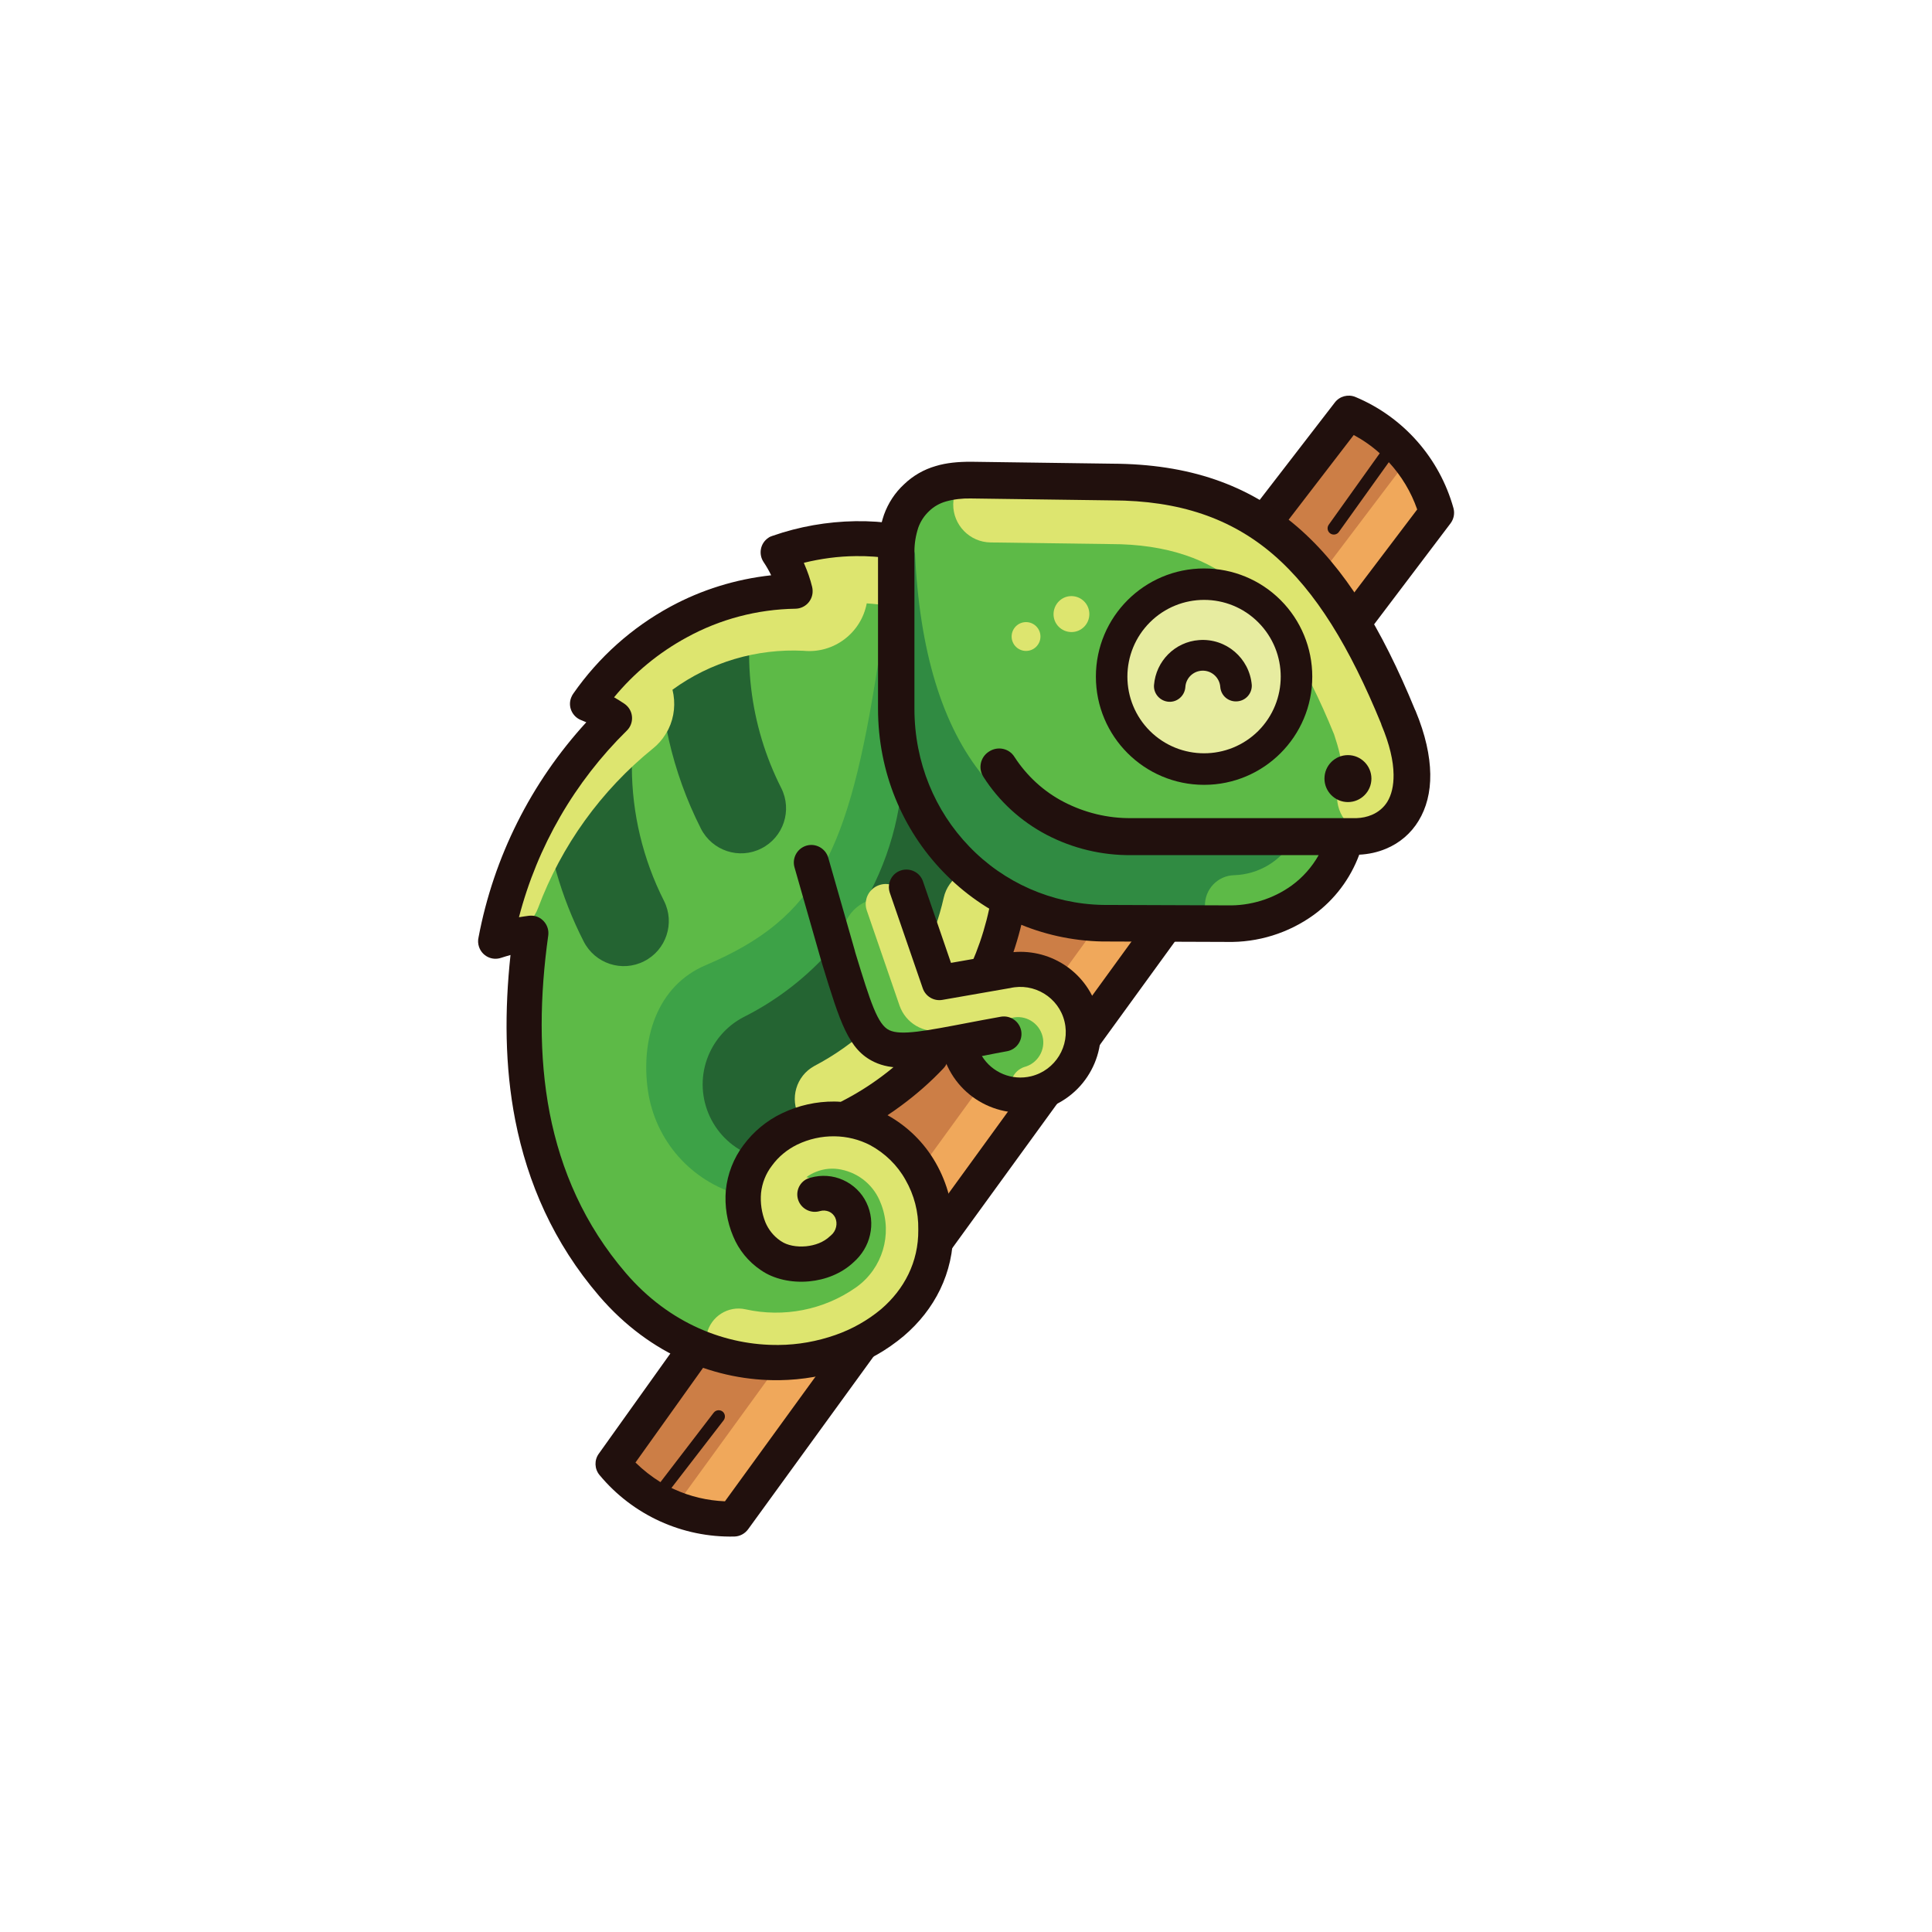 <svg xmlns="http://www.w3.org/2000/svg" xmlns:xlink="http://www.w3.org/1999/xlink" id="Layer_1" x="0px" y="0px" viewBox="0 0 1300 1300" style="enable-background:new 0 0 1300 1300;" xml:space="preserve"><style type="text/css">	.st0{fill:#FFFFFF;}	.st1{fill:#F0A85B;}	.st2{fill:#CC7E46;}	.st3{fill:#21100D;}	.st4{fill:#5DBA47;}	.st5{fill:#246432;}	.st6{fill:#3DA247;}	.st7{fill:#DDE56F;}	.st8{fill:#308B42;}	.st9{fill:#E7ECA0;}</style><title>Asset 11</title><g id="Layer_2_1_">	<g id="Layer_1-2">		<rect x="0" class="st0" width="1300" height="1300"></rect>		<path class="st1" d="M843.8,360.7c-34.8,9.8-67.7,25.3-97.4,45.9l0.2,0.2c3.1,3.1,6.5,6.3,9.4,9.6l7.1,8.3l14.2,14.3   c1.1,1.1,2.1,2.2,3.1,3.3l8.8,10l19.4,19.4l20.7,16.8c2.6,2.1,5,4.3,7.2,6.8l9.1,10l121.1-160.1c-8.4-30.3-30.2-55-59.2-67.1   L843.8,360.7"></path>		<path class="st2" d="M938.4,288c-1.8-0.2-3.6-0.6-5.3-1.2l-1-0.2c-3.3-0.5-6.6-1.5-9.5-3.2c-0.5-0.2-0.9-0.5-1.4-0.8l-6.2-3.3   c-0.5-0.1-0.9-0.3-1.4-0.5c-1.8-0.4-3.6-1.1-5.3-1.9c-1.4,2.4-3.2,4.5-5.2,6.4c-0.9,1.6-1.9,3.1-3,4.5c-0.9,1.8-2,3.5-3.3,5.1   c-1.3,2.8-3,5.3-5.2,7.5c-1.5,2.8-3.5,5.4-5.9,7.5c-0.4,0.4-0.8,0.8-1.2,1.1c-0.6,0.6-1.3,1.2-2,1.9c-0.9,1.2-1.9,2.3-3,3.4   c-0.9,1.2-1.9,2.3-3,3.3c-0.5,0.6-1,1.2-1.5,1.8c-1.3,1.7-2.7,3.3-4.4,4.6c-0.4,0.5-0.9,0.9-1.3,1.3c-1.2,1.6-2.6,3-4.2,4.3   c-0.4,0.4-0.8,0.9-1.3,1.3c-1.2,1.6-2.6,3-4.1,4.3c-0.8,0.8-1.5,1.6-2.4,2.3c-0.7,0.9-1.5,1.8-2.3,2.7c-2.4,4.4-5.9,8.1-10.2,10.6   c-5,6.7-12.8,10.8-21.2,10.9c-0.7,0.4-1.4,0.7-2.2,1l-6.3,2.5l-7.8,3.9c-0.6,0.3-1.1,0.5-1.8,0.8c-3,3-6.7,5.3-10.8,6.6   c-2,1.6-4.2,3.1-6.5,4.3l-13.1,6.6l-7.4,4.9c-2.9,1.9-6.2,3.3-9.7,4l0,0c-1.2,0.8-2.4,1.5-3.6,2.1c-0.9,1.3-1.9,2.5-3,3.6   l-5.5,5.4c2.2,3,4.2,6.2,5.8,9.6l2.9,5.9l1.5,2.5l3.3,3.3c3.1,3.1,6,6.6,8.4,10.3l8.8,13.2c2,3.1,3.8,6.4,5.7,9.6l8.4,10.5   c0.8,0.9,1.5,1.9,2.2,2.9l7.1,10c2.4,3.3,4.4,6.7,6.2,10.4l140.7-185.9C945.2,302.1,942.2,294.8,938.4,288"></path>		<path class="st3" d="M836.8,350.4c-31.8,9.4-62.1,23.4-89.8,41.6l0.9,0.5l14.2,7.1c1,0.5,2,1.1,2.9,1.7l5.5,3.7   c23.9-14.4,49.6-25.5,76.4-33c2.4-0.7,4.6-2.1,6.2-4.1l0,0l57.8-75.2c6.3,3.4,12.2,7.5,17.5,12.3l-34.2,47.9   c-0.1,0.1-0.1,0.2-0.2,0.3c-1.3,1.9-0.7,4.6,1.2,5.8c1.9,1.3,4.6,0.7,5.8-1.2l33.5-46.8c8.5,9.2,15,20,19.1,31.8l-92.8,122.5   l4.1,3.2c0.8,0.6,1.5,1.3,2.2,2l7.8,7.8c1.5,0.6,2.9,1.1,4.3,1.8L976,352.2l0,0c2.2-2.9,3-6.7,2-10.3c-9.4-33.7-33.7-61.3-66-74.8   l0,0c-4.9-2-10.6-0.5-13.8,3.7L836.8,350.4"></path>		<path class="st1" d="M473.1,900c-2.7-129.4,71.9-255.4,218.5-343.4L801.8,598l-308,424c-31.4,0.8-61.4-12.9-81.4-37.2L473.1,900"></path>		<path class="st2" d="M430.9,1011.6c-0.7-1.7-1.6-3.2-2.7-4.7c-0.2-0.3-0.3-0.6-0.5-0.9c-1.4-3.1-3.4-5.8-5.8-8.2   c-0.4-0.4-0.8-0.8-1.1-1.1l-4.6-4.6l-0.4-0.4c-0.3-0.4-0.5-0.8-0.8-1.2c-1-1.6-2.1-3.1-3.4-4.5c1.9-2,3.4-4.3,4.6-6.8   c1.3-1.3,2.4-2.7,3.4-4.2c1.5-1.4,2.8-3,3.9-4.7c4-4.7,7.7-9.7,11.1-14.9c0.3-0.5,0.5-1,0.7-1.5c0.4-0.8,0.8-1.6,1.2-2.4   c0.9-1.2,1.7-2.5,2.3-3.9c0.9-1.2,1.6-2.5,2.3-3.8c0.5-0.6,0.9-1.3,1.3-2c1.3-1.7,2.3-3.6,3.2-5.5c0.3-0.5,0.6-1.1,0.9-1.7   c1.2-1.6,2.2-3.4,2.9-5.2c0.3-0.5,0.6-1.1,0.9-1.6c1.2-1.6,2.2-3.4,2.9-5.2c0.9-2.1,2.1-4.1,3.4-5.9c5.9-6,8.8-14.4,7.6-22.7   c-2-14.8-15.6-25.1-30.4-23.1c5.3-122,79.5-239.4,218.3-322.7l110.2,41.5l-307.9,424C446.5,1013.9,438.6,1013.2,430.9,1011.6"></path>		<path class="st3" d="M451.8,1001.2l1.9,0.9c10.7,4.9,22.3,7.6,34.1,8.1l295.3-406.6l-90.3-34c-68.1,41.8-119.9,91.9-154.7,146.7   c-36.5,57.5-54.5,120.1-53.2,183.5c0.1,2.5-0.7,5-2.2,7.1l0,0l-55.1,77.2c5.1,5,10.7,9.4,16.8,13.2l35.8-46.7c0,0,0.1-0.1,0.1-0.1   c1.4-1.8,4.1-2.1,5.9-0.7c1.8,1.4,2.1,4.1,0.7,5.9L451.8,1001.2z M518.2,703.6c37.5-58.9,93.4-112.7,166.9-156.9   c3.1-2.1,7.1-2.5,10.6-1.2l109.7,41.3c1.2,0.4,2.3,0.9,3.3,1.7c0,0,0,0,0,0c5.3,3.8,6.4,11.2,2.6,16.5l-307.9,424l0,0   c-2.2,3-5.6,4.8-9.2,4.9c-35,0.8-68.4-14.4-90.8-41.4l0,0c-3.4-4.1-3.6-10-0.5-14.3l58.4-81.8   C460.7,829.5,479.9,763.8,518.2,703.6z"></path>		<path class="st4" d="M623.7,394.3l16.4,131.2l37.5,83.6c0,0-3.3,7.1-4.2,8.6s-6.8,34.4-6.8,34.4l21.4-2.8l21.1,12.2   c0,0,6.1,4.6,7,4.8s10.4,29.8,13.2,29.6s-12.1,18.5-14.7,24.8s-13.4,16-16.1,18.1s-35.4-3.6-42.8-7.4s-15.2-28.6-15.2-31.8   s-8.6,7.4-8.6,7.4l-55,46.4c0,0,10.7,2.1,14.3,3s25,21.7,25,21.7s11,64.6,13.7,64.6s-8.6,16.4-8.6,16.4l-34.8,42l-38.9,15.9   l-81.3-11.4l-39.3-29.2l-31.5-30l-28.2-70l-12.8-68.4l1.2-63.7l-3.3-10.4c0,0-15.5-4.5-15.5-9.2s4.2-22,4.2-22l11-42.8l55.3-68.1   L396,473.5c0,0,11-19.4,11.9-20.9s14.6-15.5,23.5-22.9s21.4-10.1,36-17.3s18.1-7.7,45.5-12.8s17-5.7,15.8-11.6   c-1-5.1-1-10.4,0-15.5c0.9-5.1,15.5-6.2,20.2-8.3s23.2-4.5,25.3-4.5s29.1,12,29.1,12L623.7,394.3z"></path>		<path class="st5" d="M444.7,427.1c5.8,0,11.4-1.9,16-5.3c4.1-2.4,8.2-4.8,12.5-6.9c2.7-0.9,5.2-2.3,7.4-4c3.2-2.1,6.3-4.2,9.4-6.4   c1.8-0.5,3.5-1.2,5.1-2.1c1.7-0.8,3.3-1.7,4.9-2.9l0.5-0.2c2.1-1.1,4.1-2.4,5.9-4c1.1-0.7,2.2-1.5,3.2-2.3   c-11.1,46.2-5.4,94.9,16.1,137.3c7.5,14.9,1.5,33.1-13.4,40.6c-14.9,7.6-33.1,1.6-40.7-13.4c-19.3-38.1-28.9-80.3-28-123   c0-2.5,0.1-4.9,0.2-7.4L444.7,427.1z"></path>		<path class="st5" d="M365.4,537.3c0.7-0.3,1.4-0.7,2.2-1c4.7-2.2,8.7-5.6,11.6-10c1-1,1.8-2,2.7-3.1l0.6-0.9   c8.5-3.6,15.3-10.4,18.9-18.9l7.7-16.1l2.9-4.3c1.5-2.3,2.7-4.9,3.5-7.5l1.3-4.4l2.8-6.3c0.1-0.2,0.2-0.5,0.3-0.7   c2.1-3.5,3.4-7.4,3.7-11.5l4.9-12c1.9-1.2,3.6-2.7,5.1-4.4c0.3-0.3,0.6-0.5,0.9-0.8c2-1.3,3.8-2.9,5.8-4.4l1.7-1.1   c1.5-1,2.9-2.2,4.2-3.5c-28.3,56.6-28,123.3,0.6,179.8c7.5,14.9,1.5,33.1-13.4,40.6c-14.9,7.6-33.1,1.6-40.7-13.4   C377.4,603.4,368.1,570.8,365.4,537.3"></path>		<path class="st6" d="M615,572.4c-1-8.9-17.3-66.9-24.2-125.7c-19.7,126.8-41,170.8-115.6,202.6c-34,14.2-44.1,51.2-39.2,84.7   c4.9,33.5,29.1,61,61.8,70l77.3-152.8c-0.6-0.7-1.1-1.3-1.6-2c-4.4-4.9-6.8-11.3-6.8-17.9c0-14.9,12.1-27,27-27h1.4   c1.3,0,2.5,0.1,3.8,0.3L615,572.4"></path>		<path class="st5" d="M609.5,632c2.5,2.8,4.4,6,5.5,9.5c0.3,1.1,0.7,2.2,1,3.3c0.7,1.7,1.2,3.4,1.6,5.2l0.1,0.4   c1.3,1.9,2.3,4,3,6.1c0.1,0.2,0.2,0.3,0.4,0.5l24.9-45.8c4.8-10.2-8-45.9-38.4-107.2c1.1,35.5-7.6,70.7-25,101.7   c8.4,0.6,16,5,20.7,12l0.6,0.9c1.5,2.1,2.6,4.4,3.4,6.9l1.2,3.5C609,629.9,609.3,631,609.5,632 M596.4,702.7   c-2.1-0.5-4.1-1.2-6-2.2l-1.2-0.6c-5.4-2.6-9.8-6.8-12.7-12c-1-1.3-2-2.7-2.8-4.2c-0.7-1.1-1.4-2.2-1.9-3.3   c-1.9-4.3-3.7-8.6-5.3-13c-4.8-4.5-7.8-10.7-8.4-17.3c-0.1-0.2-0.1-0.5-0.2-0.7c-0.3-1.2-0.6-2.4-0.9-3.6c-0.1-0.5-0.2-1-0.3-1.4   c-0.3-0.6-0.6-1.2-0.8-1.8c-15.9,17.2-34.7,31.3-55.6,41.8c-9.8,5.1-17.7,13.3-22.5,23.3c-12.2,25.5-1.3,56,24.2,68.2l77.5-42.3   L596.4,702.7z"></path>		<path class="st7" d="M632.3,706.2c2.1,0.5,4.2,0.8,6.3,0.8h0.6c-18.7,22.7-41.8,41.5-67.9,55.1c-12.1,6-26.9,1.3-33.4-10.5   c-6.7-12.3-2.2-27.6,10-34.3c13.9-7.3,26.8-16.4,38.2-27.2c4.9,8.1,13.7,13.1,23.2,13.1c0.8,0,1.6,0,2.4,0c2,0.8,4.1,1.3,6.2,1.6   c2.3,0.6,4.7,0.9,7.1,0.9h2.4C629.1,705.9,630.7,706.1,632.3,706.2 M666.6,664.7c-5-7.3-13.4-11.7-22.2-11.7h-1.7   c-0.9-0.2-1.8-0.4-2.7-0.5c-0.9-0.6-1.9-1.2-2.9-1.7l-1.4-0.7c-2.2-1.1-4.5-1.9-6.8-2.3l-0.8-0.4c-2.2-1.6-4.7-2.9-7.3-3.8   c6.4-12.5,11.1-25.8,14.2-39.5c3-13.6,16.5-22.2,30-19.2s22.2,16.5,19.2,30C680.3,632.2,674.4,648.9,666.6,664.7z"></path>		<path class="st7" d="M630.3,666.6c13.1-2.3,24.2-4.2,33.1-5.8l11.2-2c0.5-0.1,1-0.2,1.4-0.3l0,0c21.6-3.9,42.8,8.7,49.6,29.6   c7.6,23.1-5,47.9-28.1,55.5c-6.9,2.1-14.2-1.6-16.6-8.4c-2.5-7,1.1-14.7,8.2-17.2l0,0c9.1-2.3,14.7-11.6,12.4-20.7   c-2.3-9.1-11.6-14.7-20.7-12.4l0,0c-2.2,0.5-6.4,1.3-12.7,2.4c-6.4,1.2-17.8,3.2-34.1,6l-0.4,0.1c-12.2,2.1-24.2-5-28.3-16.7   l-22.1-64.2c-2.3-7,1.4-14.5,8.3-16.9c7-2.5,14.7,1.2,17.2,8.2L630.3,666.6z"></path>		<path class="st3" d="M636.5,715.1c-22.6,4-36.6,5-48.2-0.5c-17.4-8.2-23-26.6-35-65.7l-0.5-1.8c-0.1-0.3-0.2-0.6-0.3-0.9   l-17.9-62.6c-1.8-6.3,1.9-12.8,8.1-14.6s12.8,1.9,14.6,8.1l17.9,62.6c0,0.2,0.1,0.3,0.1,0.5l0.5,1.7c9.9,32.3,14.7,47.6,22.6,51.3   s23.9,0.6,54.2-5.2c5.2-1,11-2.1,21-3.9c6.3-1,12.2,3.1,13.5,9.3c1.3,6.4-2.9,12.6-9.2,13.9c-4.4,0.8-10.8,2-17.2,3.3   c6.9,11.2,20.3,16.7,33.1,13.6c16.4-4,26.4-20.5,22.5-36.8s-20.5-26.4-36.8-22.5l-0.7,0.1l0,0l-44.7,7.8c-5.7,1-11.3-2.3-13.2-7.8   l0,0l0,0l-22.1-64.1c0-0.1-0.1-0.2-0.1-0.3c-2-6.2,1.3-12.9,7.5-14.9c6.2-2,12.9,1.3,14.9,7.5l18.8,54.7l34.8-6.1l0,0   c25.8-5.8,52,7.8,62,32.2c11.3,27.6-1.9,59.2-29.5,70.6S647.9,742.7,636.5,715.1"></path>		<path class="st7" d="M499.9,773.9c16.9-23.9,46.3-35.6,75-29.7c27.1,5.5,49.4,24.8,58.9,50.8c0.1,0.1,0.1,0.2,0.1,0.2   c14.6,38.5,1.6,82-31.8,106.2c-0.4,0.3-0.8,0.6-1.2,0.8c-31.7,22-71.1,29.8-108.7,21.4l0,0c-11.8-2.6-19.2-14.3-16.6-26   s14.3-19.2,26-16.6c25.7,5.7,52.6,0.5,74.2-14.6c0.2-0.2,0.4-0.3,0.7-0.5c17.3-12.6,24-35.1,16.6-55.1c-0.1-0.4-0.3-0.7-0.4-1   c-4.3-11.7-14.3-20.3-26.6-22.8c-5.7-1.2-11.6-0.7-17,1.5c-2.3,0.9-4.5,2.1-6.5,3.6c3,0.7,5.9,1.8,8.6,3.3   c14.6,8.3,19.7,27,11.4,41.6s-27,19.7-41.6,11.4s-19.7-27-11.4-41.6c-1.5-0.6-3-1.4-4.4-2.4C495.3,797.5,492.9,783.8,499.9,773.9"></path>		<path class="st7" d="M342,595.8c0.1-0.3,0.2-0.5,0.4-0.7L342,595.8 M583.2,406c-3.8,20-22.2,33.9-42.5,31.9   c-31.5-1.6-62.7,7.6-88.2,26.2c2.2,8.9,1.3,18.3-2.7,26.5c-0.6,1.2-1.3,2.4-2,3.5c-2.3,3.7-5.1,6.9-8.5,9.6   c-34.8,28.2-61.5,65.2-77.2,107.2c-5.1,13.8-20.3,20.9-34.1,16c2.5-3.4,4.5-7.1,6-11c0.2-0.3,0.4-0.7,0.5-1.1   c0.6-1.2,1.2-2.4,1.7-3.6c0.6-1,1.1-2,1.5-3c1.4-2.4,2.3-5.1,2.9-7.8c0.2-0.7,0.4-1.5,0.6-2.3c0.3-0.8,0.5-1.6,0.8-2.4   c1.9-2.4,3.3-5.1,4.3-8l1.7-5.2c0.6-1.2,1.2-2.5,1.7-3.8l-0.2,0.7c1.2-1.9,2.1-4,2.8-6.2l0.1-0.3l1.3-3.1c0.1-0.3,0.3-0.6,0.4-0.9   c1-1.6,1.8-3.2,2.4-4.9l1-2.4c0.5-1.1,0.8-2.3,1.2-3.5c0.9-1.6,1.7-3.3,2.3-5c0.7-1.4,1.2-2.9,1.6-4.4v0.1l0.4-0.9   c0.6-1.1,1-2.3,1.5-3.5l0.9-1.8c2.7-3.6,5.1-7.4,7.3-11.3c1.1-1.2,2-2.6,2.9-4c0.9-1,1.7-2,2.5-3.1l0,0c1.6-1.5,3.1-3.2,4.3-5   c1.2-1.5,2.3-3,3.2-4.7l-1.1,2.2l0.4-0.4c1.8-1.8,3.3-3.8,4.5-5.9c1-1.3,1.9-2.6,2.6-4.1l-0.2,0.5c0.6-0.8,1.2-1.6,1.7-2.5   c0.2-0.3,0.4-0.6,0.6-0.9c0.9-1,1.6-2.1,2.3-3.2c1-1.3,1.8-2.8,2.5-4.2c0.5-1,1-2,1.5-3c1.4-2.4,2.4-5.1,2.9-7.8l0.3-1   c0.9-2.8,1.4-5.6,1.4-8.5v-4.7c0-2.6-0.4-5.2-1.1-7.7c-0.2-0.9-0.4-1.8-0.7-2.7c0.9-1.3,1.6-2.6,2.3-4c0.4-0.6,0.7-1.1,1.1-1.7   c1-1.1,1.9-2.2,2.7-3.4c0.7-0.8,1.4-1.7,2-2.7c0.5-0.8,1-1.6,1.5-2.3s1-1.4,1.4-2.1c0.5-0.5,1-1,1.5-1.6c2-1.2,3.8-2.6,5.4-4.2   c0.5-0.4,1-0.7,1.5-1c2.4-1.3,4.7-2.9,6.6-4.8c1.2-0.9,2.4-1.8,3.5-2.9l0.8-0.4c2.2-1.2,4.4-2.5,6.4-4c0.9-0.6,1.7-1.2,2.5-1.9   c1.8-0.9,3.5-2.1,5.1-3.4c0.8-0.6,1.6-1.1,2.4-1.8c0.5-0.4,1-0.7,1.5-1.1c1.7-0.8,3.3-1.8,4.8-3c0.6-0.3,1.2-0.7,1.7-1   c1.4-0.5,2.8-1.1,4.1-1.9c0.3-0.1,0.6-0.3,0.9-0.4c2.5-0.7,5-1.8,7.2-3.1c1.2-0.4,2.4-0.8,3.6-1.4c0.3-0.1,0.6-0.2,0.9-0.3   c0.6-0.2,1.2-0.4,1.8-0.6c1.8-0.4,3.5-0.9,5.2-1.5c1.8-0.3,3.5-0.7,5.2-1.4c0.4-0.1,0.8-0.3,1.3-0.4c1.8-0.3,3.6-0.7,5.3-1.4   c0.8-0.2,1.6-0.4,2.4-0.6c1.4-0.3,2.8-0.7,4.2-1.2c3.1,0,6.2-0.6,9.2-1.7c1-0.3,2-0.6,2.9-1l2.4-1c12-4.8,19-17.5,16.5-30.2   c4.2-5.9,10.6-9.9,17.7-11c19.6-3.1,39.5-2.9,59.1,0.4c0.9,0.1,1.8,0.3,2.6,0.5c14.5,3.3,23.7,17.7,20.4,32.3   c-3.3,14.5-17.7,23.7-32.3,20.4C593.3,406.9,588.3,406.3,583.2,406z"></path>		<path class="st3" d="M545.5,792.4c7.2-2,15-1.5,21.8,1.6c6.9,3.1,12.5,8.5,15.7,15.2c3.3,6.8,4.1,14.5,2.4,21.8   c-1.6,7.1-5.5,13.4-10.9,18.2l0,0c-8.2,7.8-19.2,12-30.1,13c-11.7,1.1-23.7-1.5-32.2-7.4l-0.3-0.2c-8.3-5.6-14.8-13.5-18.6-22.8   c-4.1-9.7-5.8-20.4-4.9-30.9c1.1-11,5.2-21.5,11.8-30.3c6.8-9.2,15.7-16.6,26-21.5c11-5.3,23.1-8,35.3-7.9c1.4,0,2.8,0.1,4.2,0.2   c19.4-9.8,36.9-22.9,51.8-38.6c0.1-0.1,0.2-0.3,0.4-0.4c4.6-4.6,12.1-4.6,16.7,0s4.6,12.1,0,16.7c-8.6,9.1-18,17.3-28,24.7   c-3.1,2.3-6.2,4.5-9.4,6.6c13.5,7.5,24.7,18.5,32.4,32c7.9,13.8,12,29.4,11.8,45.3c0.3,29-12.6,53.6-33.2,71.2   c-11.3,9.5-24.2,16.9-38.2,21.8c-14.7,5.1-30.1,7.8-45.7,8c-41.5,0.5-86.5-16.3-121.1-56.6c-30.8-35.9-48.2-76.2-56.5-118.3   c-7.1-36.3-7.2-73.9-3.2-111.2c-2.1,0.6-4.2,1.2-6.3,1.9c0,0,0,0,0,0c-6.2,2.1-12.8-1.2-14.9-7.4c-0.7-2.1-0.8-4.3-0.3-6.4   c10.2-54,35.3-104.1,72.5-144.7c-1.2-0.5-2.4-1-3.6-1.5c-6-2.4-9-9.3-6.5-15.3c0.4-1,0.9-1.9,1.5-2.7   c16.9-24.2,39.2-44.2,65.2-58.3c21-11.4,44-18.5,67.8-21.1c-1.5-3.1-3.2-6.1-5.1-8.9c-3.6-5.4-2.2-12.7,3.2-16.3   c0.8-0.6,1.7-1,2.7-1.3l0,0c18-6.3,36.9-9.6,55.9-9.9c18.9-0.3,37.6,2.6,55.6,8.5c0.2,0.1,0.4,0.1,0.6,0.2c6.1,2.2,9.3,9,7.1,15.1   c-2.2,6.1-9,9.3-15.1,7.1c-15.4-5.1-31.6-7.6-47.9-7.4c-11.8,0.1-23.6,1.7-35,4.5l0.3,0.8c2.2,5,4,10.2,5.3,15.5l0,0   c0.2,0.9,0.3,1.8,0.3,2.7c0.1,6.5-5.1,11.8-11.6,11.9c-25.6,0.4-50.7,7-73.1,19.3c-18.8,10.2-35.4,23.9-48.9,40.3   c2.4,1.4,4.7,2.8,6.9,4.3l0,0c0.6,0.4,1.2,0.9,1.8,1.5c0,0,0,0,0,0c4.6,4.6,4.5,12.1-0.1,16.6c-35.1,34.5-60.2,77.9-72.6,125.6   c2.3-0.4,4.5-0.7,6.7-1l0,0c1-0.1,2-0.1,3,0c6.4,0.9,10.9,6.9,10,13.3c-5.6,40.1-6.5,80.8,1,119.6c7.5,38.3,23.3,75,51.2,107.5   c29.5,34.4,67.8,48.8,102.9,48.4c13-0.1,25.8-2.4,38.1-6.7c11.2-3.9,21.7-9.8,30.8-17.4c15.5-13.3,25.2-31.7,25-53.3v-0.4   c0.2-11.7-2.8-23.2-8.6-33.3c-5.5-9.9-13.8-17.9-23.7-23.3c-7.5-3.9-15.7-5.9-24.1-6c-8.7-0.1-17.2,1.8-25.1,5.6   c-6.7,3.3-12.6,8.1-17,14.2c-4.1,5.3-6.6,11.7-7.3,18.3c-0.6,6.7,0.4,13.4,2.9,19.7c2.1,5,5.5,9.3,10,12.4l0.6,0.4   c4.1,2.8,10.3,4,16.8,3.4c6-0.6,11.8-2.7,16-6.7l0,0l0.6-0.5c1.8-1.5,3.1-3.5,3.6-5.8c0.5-2.1,0.3-4.3-0.6-6.3   c-0.9-1.8-2.3-3.2-4.1-4c-1.9-0.8-4.1-1-6.1-0.4c-0.3,0.1-0.5,0.1-0.8,0.2c-6.3,1.5-12.7-2.4-14.2-8.7S539.2,793.8,545.5,792.4    M675.4,657.6L675.4,657.6c-2.6,6-9.5,8.7-15.5,6.1s-8.7-9.5-6.1-15.5c8.2-18.8,13.4-38.8,15.2-59.2c0-0.5,0.1-1,0.1-1.4   c1-6.4,6.9-10.9,13.4-9.9c6.4,1,10.9,6.9,9.9,13.4C690.3,614,684.6,636.4,675.4,657.6z"></path>		<path class="st4" d="M826.2,621.5c31.4,0.8,59.4-19.8,84.2-61.7c56.2-6.3,56.2-52.4,0-138.4c-31.6-58.2-91-95.9-157.1-99.8   c-109.7-3.4-159.3,9.3-149,38c-8.8,107.9,2.4,179.6,33.7,215.1C668,613.9,730.7,629.5,826.2,621.5"></path>		<path class="st8" d="M711.9,611.2c83.6,19,138.4,16.1,164.4-8.8c50.1-42.9,13.3-56.2-110.5-39.8c-27.1,2.3-61.7-11-103.9-40   c-27.9-33.9-43.3-84.5-46.3-151.7c-25.7,93.8-13.2,164,37.7,210.6C657,599.1,676.6,609,711.9,611.2"></path>		<path class="st4" d="M905,585.4c-15.3,26.4-43.1,42.9-73.5,43.8c-11.1,0.3-20.4-8.5-20.7-19.6c-0.3-11.1,8.5-20.4,19.6-20.7   c16.5-0.5,31.5-9.5,39.7-23.8c5.6-9.1,17.4-12.2,26.7-7.1C906.6,563.3,910.2,575.5,905,585.4"></path>		<path class="st7" d="M903.3,523.2c0.2-0.3,0.2-2.1-0.1-5.3c-0.4-6.2-2.3-14.1-5.5-23.7c-9.8-24.1-20-44.5-30.6-61.1   c-10.2-16-20.8-28.7-31.9-38l-0.4-0.3l0,0c-10.8-9.5-23.5-16.7-37.1-21.2c-14.8-5-31.6-7.5-50.4-7.5h-0.3l-80.5-1.1   c-14-0.2-25.2-11.7-25.1-25.7c0.2-14,11.7-25.2,25.7-25.1l80.4,1.1l0,0c24.3,0.1,46.3,3.4,66.2,10.1c20.1,6.6,38.7,17.2,54.6,31.2   l0,0c14.7,12.5,28.5,28.9,41.4,49.2c12.6,19.8,24.3,43,35.1,69.6l0,0c0.2,0.5,0.4,0.9,0.5,1.4c4.9,14.3,7.7,26.7,8.4,37.4   c1,13.8-1.4,25.5-7.1,35l0,0c-7.2,12-22.8,16-34.8,8.8C900,550.7,896.1,535.2,903.3,523.2"></path>		<path class="st3" d="M914.6,575.1c-6,16.2-16.6,30.3-30.6,40.5c-17,12.3-37.6,18.7-58.6,18.2l0,0l-83.4-0.3h-0.4   c-40.6-0.8-79.1-17.8-107.2-47.1c-27-28.1-43.6-66.6-43.6-109.6V370.8v-0.4c0-8.2,1.4-16.3,4-24c2.8-7.8,7.4-14.9,13.5-20.5   c6-5.8,13.3-10,21.3-12.3c7.2-2.2,15.1-2.9,23.6-2.9h0.1l95,1.3l0,0c51.7,0.2,91.5,14.1,124.4,42.3c32,27.5,56.9,68.4,79.4,123.2   c0.1,0.3,0.3,0.5,0.4,0.8c6.7,16.1,9.7,30.3,9.9,42.5c0.2,12.5-2.7,23-7.8,31.4c-5.1,8.5-12.8,15.1-22,18.9   C926.9,573.5,920.8,574.8,914.6,575.1 M682.6,509.3c8.3,12.8,19.7,23.3,33.2,30.3c14.1,7.3,29.7,11.1,45.5,10.9l0,0l0,0H912h0.8   c3.5-0.1,7-0.8,10.3-2.2c4.3-1.8,8-4.9,10.4-8.8c2.8-4.6,4.3-10.7,4.2-18.3c-0.1-9.1-2.6-20.2-8.1-33.3c-0.1-0.3-0.2-0.6-0.3-1   c-21-51.2-43.8-89-72.6-113.8c-28.3-24.3-63-36.3-108.5-36.4h-0.2l-95-1.3c-5.5-0.1-11.1,0.5-16.4,2c-4.3,1.2-8.2,3.4-11.4,6.5   c-3.3,3.1-5.8,6.9-7.3,11.1c-1.7,5.2-2.6,10.6-2.6,16l0,0v105.9c0,36.4,14,68.9,36.7,92.5c23.5,24.6,55.9,38.8,89.9,39.5l0,0   l83.6,0.3h0.2c15.6,0.4,30.9-4.3,43.5-13.4c7.4-5.4,13.6-12.4,18.1-20.4h-126l0,0c-19.9,0.2-39.5-4.5-57.1-13.7   c-17.3-9.1-32-22.5-42.5-39c-3.7-5.7-2-13.4,3.8-17C671.3,501.9,679,503.5,682.6,509.3L682.6,509.3z"></path>		<path class="st9" d="M810.2,393.1C810.2,393.1,810.2,393.1,810.2,393.1c34.4,0,62.2,27.8,62.2,62.2c0,34.3-27.8,62.2-62.2,62.2   c-34.4,0-62.2-27.8-62.2-62.2C748,420.9,775.9,393.1,810.2,393.1"></path>		<path class="st3" d="M821.1,462.3c-0.4-5.9-5.1-10.6-11-11c-6.5-0.4-12.1,4.5-12.5,11c-0.4,5.8-5.4,10.3-11.2,9.9   c-5.8-0.4-10.3-5.4-9.9-11.2c1.3-16.2,14.1-29.1,30.3-30.3c18.2-1.4,34,12.2,35.5,30.3c0.2,5.6-4,10.4-9.6,10.9   C826.7,472.5,821.6,468.2,821.1,462.3"></path>		<path class="st3" d="M907,508.1L907,508.1c8.7,0,15.8,7.1,15.8,15.8c0,8.7-7.1,15.8-15.8,15.8s-15.8-7.1-15.8-15.8   C891.2,515.1,898.3,508.1,907,508.1"></path>		<path class="st3" d="M773.7,418.8c-9.7,9.7-15.1,22.8-15.1,36.5c0,13.7,5.4,26.8,15.1,36.5c20.2,20.1,52.8,20.1,73,0   c20.1-20.2,20.1-52.8,0-73C826.6,398.6,793.9,398.6,773.7,418.8 M810.2,382.5c19.3,0,37.8,7.6,51.5,21.3   c13.7,13.7,21.3,32.2,21.3,51.5c0,40.2-32.6,72.8-72.8,72.8s-72.8-32.6-72.8-72.8S770,382.5,810.2,382.5L810.2,382.5z"></path>		<path class="st7" d="M720.9,401.1L720.9,401.1c6.7,0,12.1,5.4,12.1,12.1c0,6.7-5.4,12.1-12,12.1c-6.7,0-12.1-5.4-12.1-12   S714.2,401.1,720.9,401.1"></path>		<path class="st7" d="M690.4,418.6c5.4,0,9.7,4.4,9.7,9.7l0,0c0,5.4-4.4,9.7-9.7,9.7c-5.4,0-9.7-4.4-9.7-9.7   C680.7,423,685,418.6,690.4,418.6"></path>	</g></g></svg>